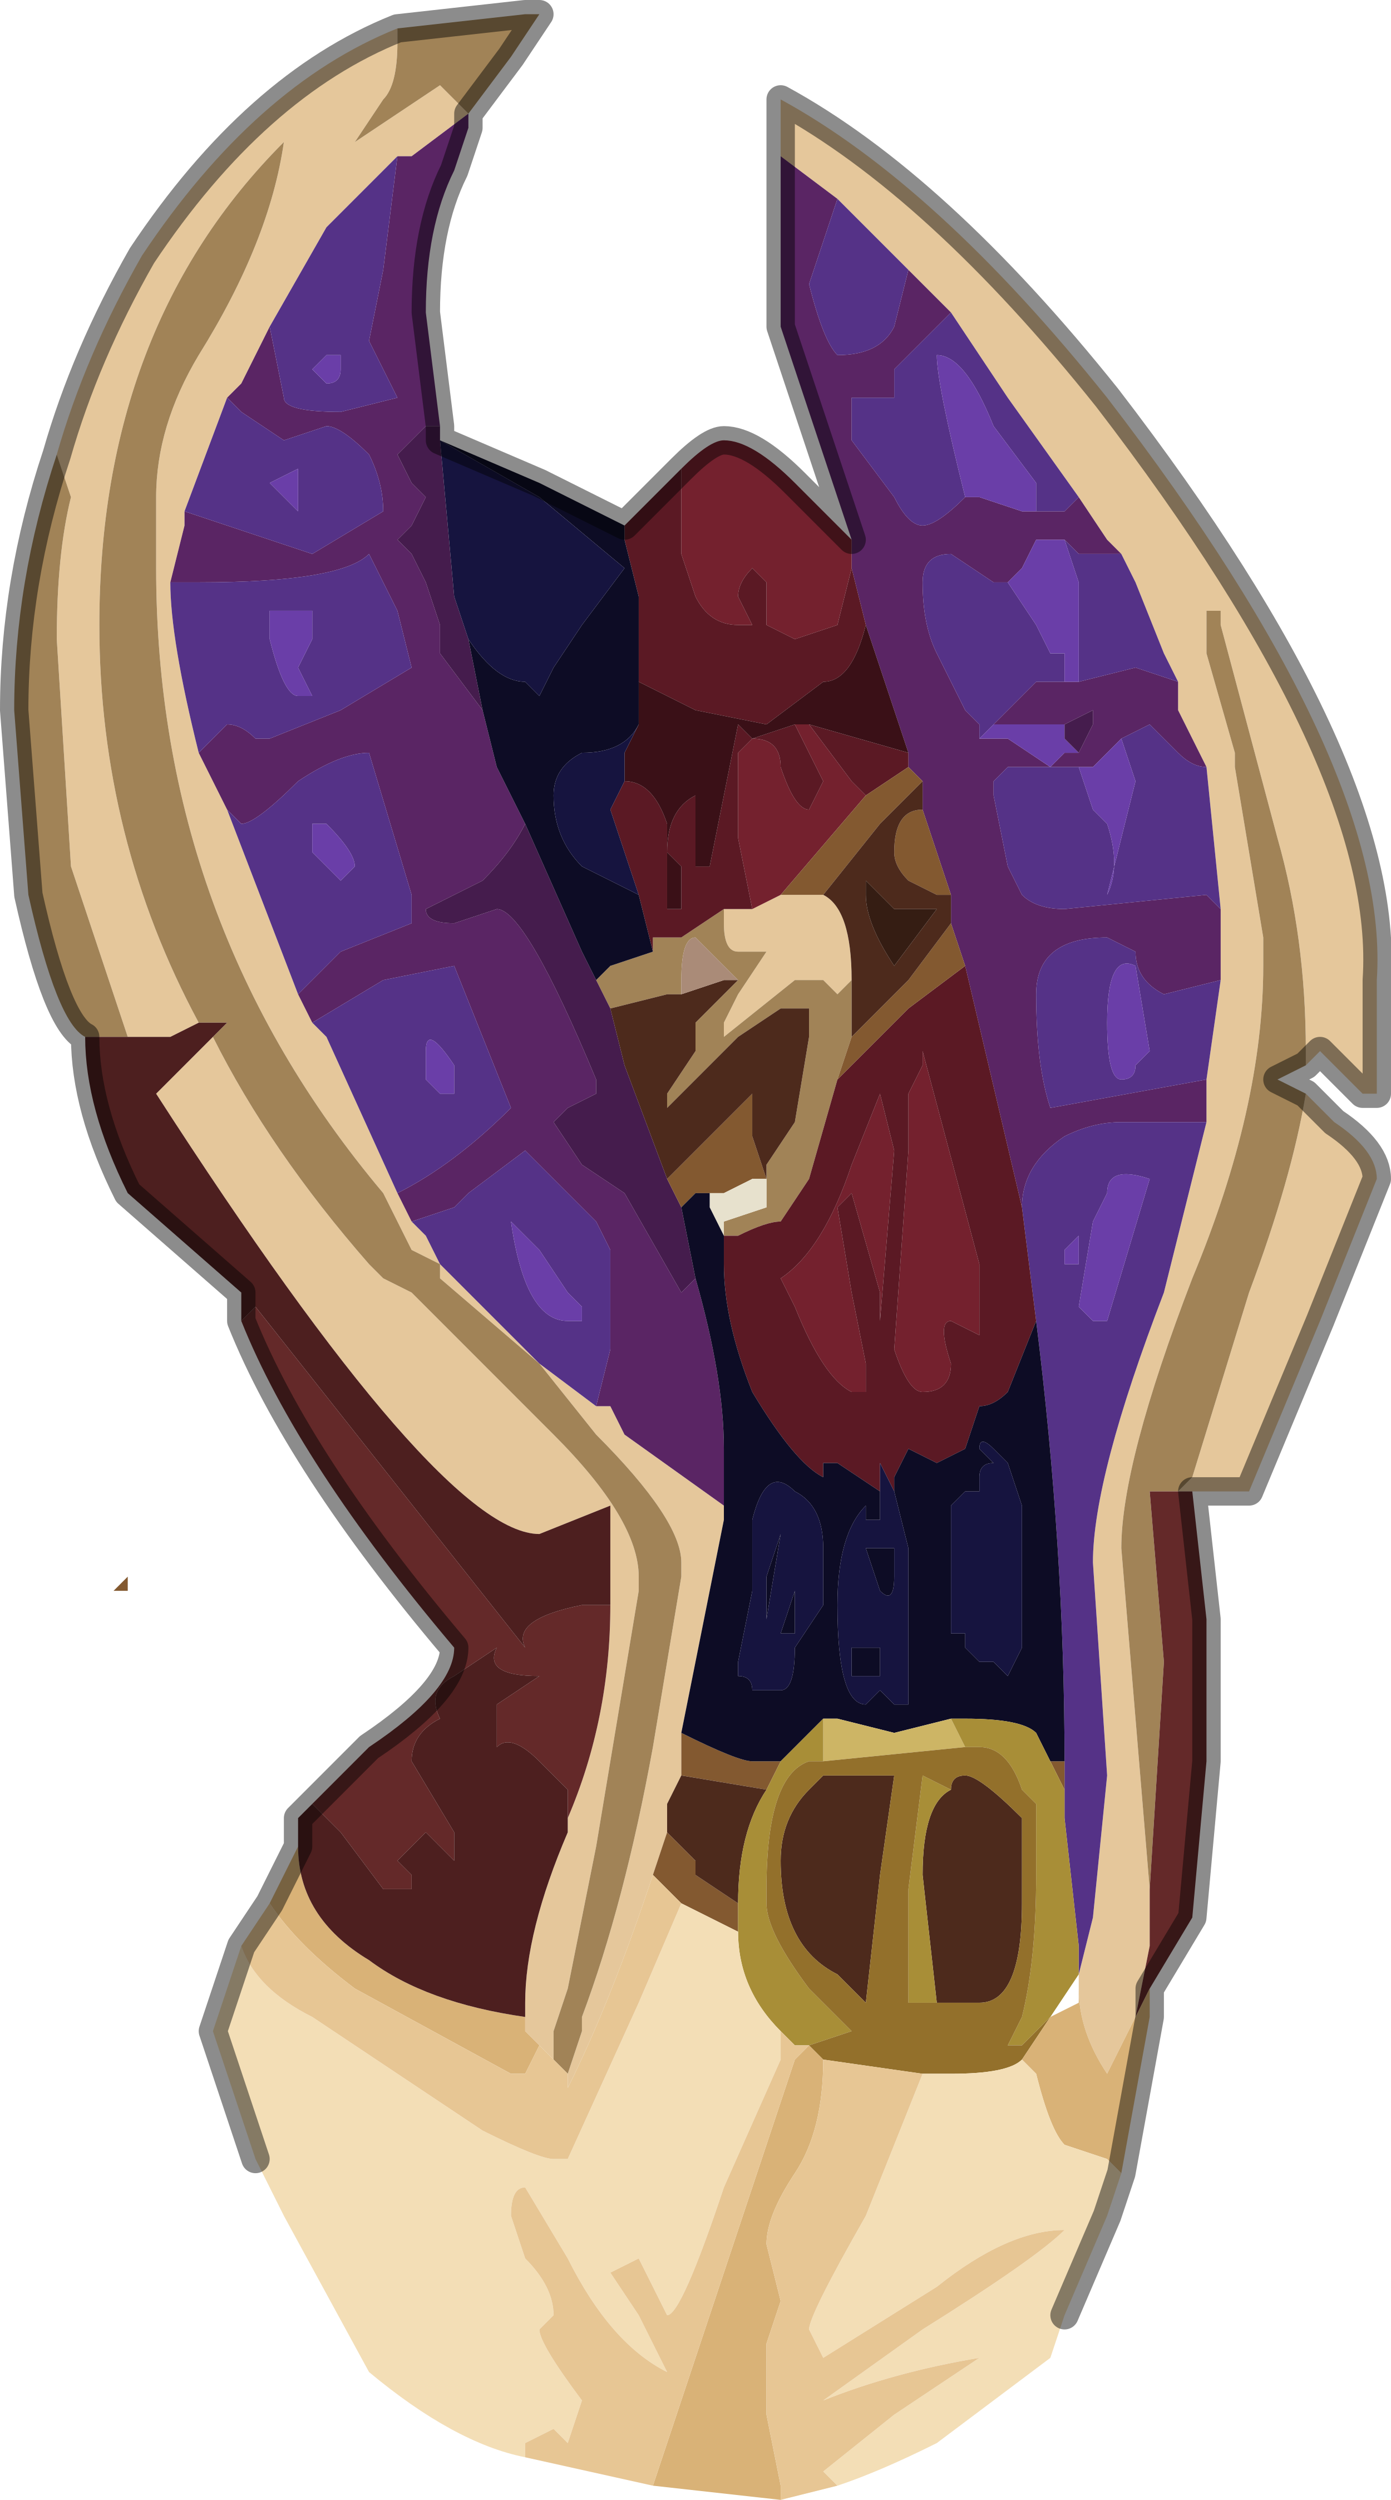 <?xml version="1.0" encoding="UTF-8" standalone="no"?>
<svg xmlns:xlink="http://www.w3.org/1999/xlink" height="8.8px" width="4.9px" xmlns="http://www.w3.org/2000/svg">
  <g transform="matrix(1.0, 0.0, 0.0, 1.0, 2.4, 4.35)">
    <path d="M0.35 -3.8 L0.35 -4.0 Q0.9 -3.7 1.5 -2.95 2.5 -1.65 2.45 -0.9 L2.45 -0.5 2.4 -0.5 2.25 -0.65 2.2 -0.6 2.2 -0.65 Q2.2 -1.05 2.1 -1.4 L1.9 -2.15 1.9 -2.2 1.85 -2.2 1.85 -2.05 1.95 -1.7 1.95 -1.65 2.05 -1.05 2.05 -0.95 Q2.05 -0.45 1.8 0.15 1.55 0.8 1.55 1.1 L1.65 2.3 1.65 2.35 1.65 2.5 1.6 2.75 1.5 2.95 Q1.4 2.8 1.4 2.65 L1.4 2.6 1.45 2.4 1.5 1.9 1.45 1.15 Q1.45 0.85 1.7 0.2 L1.85 -0.4 1.85 -0.55 1.9 -0.9 1.9 -1.15 1.85 -1.65 1.75 -1.85 1.75 -1.95 1.7 -2.05 1.6 -2.3 1.55 -2.4 1.5 -2.45 1.4 -2.6 1.15 -2.95 0.95 -3.25 0.8 -3.4 0.55 -3.65 0.35 -3.8 M2.2 -0.5 L2.3 -0.4 Q2.45 -0.3 2.45 -0.2 L2.25 0.3 2.0 0.9 1.85 0.9 1.8 0.9 1.75 0.9 1.8 0.85 2.0 0.2 Q2.15 -0.2 2.2 -0.5 M-2.2 -2.75 Q-2.1 -3.1 -1.9 -3.45 -1.5 -4.05 -1.0 -4.25 L-1.0 -4.2 Q-1.0 -4.05 -1.05 -4.0 L-1.15 -3.85 -1.0 -3.95 -0.85 -4.05 -0.75 -3.95 -0.95 -3.8 -1.0 -3.8 -1.0 -3.8 -1.25 -3.55 -1.45 -3.2 -1.55 -3.0 -1.6 -2.95 -1.75 -2.55 -1.75 -2.55 -1.75 -2.5 -1.8 -2.3 -1.8 -2.3 Q-1.8 -2.1 -1.7 -1.7 L-1.65 -1.6 -1.6 -1.5 -1.35 -0.85 -1.3 -0.75 -1.25 -0.7 -1.0 -0.15 -1.0 -0.15 -0.95 -0.05 -0.9 0.0 -0.85 0.1 -0.85 0.1 -0.65 0.3 -0.5 0.45 -0.3 0.6 -0.25 0.6 -0.2 0.7 0.15 0.95 0.15 1.0 0.0 1.75 0.0 1.9 -0.05 2.0 -0.05 2.1 -0.1 2.25 Q-0.25 2.7 -0.4 3.0 L-0.4 2.95 -0.35 2.8 -0.35 2.75 Q-0.2 2.35 -0.1 1.8 L0.0 1.2 0.0 1.15 Q0.0 1.0 -0.3 0.7 L-0.5 0.45 -0.85 0.15 -0.85 0.1 -0.95 0.05 -1.05 -0.15 Q-1.85 -1.1 -1.85 -2.35 L-1.85 -2.6 Q-1.85 -2.85 -1.7 -3.1 -1.45 -3.5 -1.4 -3.85 -2.05 -3.2 -2.05 -2.15 -2.05 -1.4 -1.7 -0.75 L-1.8 -0.7 -1.95 -0.7 -2.15 -1.3 -2.2 -2.1 Q-2.2 -2.4 -2.15 -2.6 L-2.2 -2.75 M-0.75 -3.95 L-0.75 -3.95 M0.15 -1.15 L0.25 -1.15 0.35 -1.2 0.4 -1.2 0.5 -1.2 Q0.6 -1.15 0.6 -0.9 L0.55 -0.85 0.5 -0.9 0.4 -0.9 0.15 -0.7 0.15 -0.75 0.2 -0.85 0.3 -1.0 0.2 -1.0 Q0.15 -1.0 0.15 -1.1 L0.15 -1.15 M-1.65 -0.7 Q-1.45 -0.3 -1.1 0.1 L-1.05 0.15 -0.95 0.2 -0.7 0.45 -0.6 0.55 -0.45 0.7 Q-0.15 1.0 -0.15 1.2 L-0.15 1.25 -0.3 2.15 -0.4 2.65 -0.45 2.8 -0.45 2.9 -0.5 2.85 -0.55 2.8 -0.55 2.75 -0.55 2.7 Q-0.55 2.45 -0.4 2.1 L-0.4 2.05 Q-0.25 1.7 -0.25 1.3 L-0.25 0.95 -0.5 1.05 Q-0.85 1.05 -1.85 -0.5 L-1.65 -0.7" fill="#e5c79b" fill-rule="evenodd" stroke="none"/>
    <path d="M-0.75 -3.95 L-0.75 -3.9 -0.8 -3.75 Q-0.9 -3.55 -0.9 -3.25 L-0.85 -2.85 -0.9 -2.85 -1.0 -2.75 -0.95 -2.65 -0.9 -2.6 -0.95 -2.5 -1.0 -2.45 -0.95 -2.4 -0.9 -2.3 -0.85 -2.15 -0.85 -2.05 -0.7 -1.85 -0.65 -1.65 -0.55 -1.45 Q-0.6 -1.35 -0.7 -1.25 L-0.9 -1.15 Q-0.9 -1.1 -0.8 -1.1 L-0.65 -1.15 Q-0.55 -1.15 -0.3 -0.55 L-0.3 -0.5 -0.4 -0.45 -0.45 -0.4 -0.35 -0.25 -0.2 -0.15 0.0 0.2 0.05 0.15 Q0.15 0.5 0.15 0.75 L0.15 0.95 -0.2 0.7 -0.25 0.6 -0.3 0.6 -0.25 0.4 -0.25 0.25 -0.25 0.05 -0.3 -0.05 -0.5 -0.25 -0.55 -0.3 -0.75 -0.15 -0.8 -0.1 -0.95 -0.05 -1.0 -0.15 -1.0 -0.15 Q-0.8 -0.25 -0.6 -0.45 L-0.8 -0.95 -1.05 -0.9 -1.3 -0.75 -1.35 -0.85 -1.2 -1.0 -0.95 -1.1 -0.95 -1.2 -1.1 -1.7 Q-1.2 -1.7 -1.35 -1.6 -1.5 -1.45 -1.55 -1.45 L-1.6 -1.5 -1.65 -1.6 -1.7 -1.7 -1.65 -1.75 -1.6 -1.8 Q-1.55 -1.8 -1.5 -1.75 -1.5 -1.75 -1.45 -1.75 L-1.2 -1.85 -0.95 -2.0 -1.0 -2.2 -1.1 -2.4 Q-1.2 -2.3 -1.7 -2.3 L-1.8 -2.3 -1.8 -2.3 -1.75 -2.5 -1.75 -2.55 -1.3 -2.4 -1.05 -2.55 Q-1.05 -2.65 -1.1 -2.75 -1.2 -2.85 -1.25 -2.85 L-1.4 -2.8 -1.55 -2.9 -1.6 -2.95 -1.55 -3.0 -1.45 -3.2 -1.4 -2.95 Q-1.4 -2.9 -1.2 -2.9 L-1.0 -2.95 -1.05 -3.05 -1.1 -3.15 -1.05 -3.4 -1.0 -3.8 -1.0 -3.8 -0.95 -3.8 -0.75 -3.95 M0.6 -2.45 L0.35 -3.2 0.35 -3.75 0.35 -3.8 0.55 -3.65 0.45 -3.35 Q0.5 -3.15 0.55 -3.1 0.7 -3.1 0.75 -3.2 L0.8 -3.4 0.95 -3.25 0.85 -3.15 0.75 -3.05 0.75 -2.95 0.6 -2.95 0.6 -2.8 0.75 -2.6 Q0.8 -2.5 0.85 -2.5 0.9 -2.5 1.0 -2.6 L1.05 -2.6 1.2 -2.55 1.25 -2.55 1.3 -2.55 1.35 -2.55 1.4 -2.6 1.5 -2.45 1.55 -2.4 1.4 -2.4 Q1.4 -2.4 1.35 -2.45 L1.25 -2.45 1.2 -2.35 1.15 -2.3 1.1 -2.3 0.95 -2.4 Q0.85 -2.4 0.85 -2.3 0.85 -2.15 0.9 -2.05 L1.0 -1.85 1.05 -1.8 1.05 -1.75 1.05 -1.75 1.15 -1.75 1.3 -1.65 1.35 -1.7 1.4 -1.7 1.45 -1.8 1.45 -1.85 1.35 -1.8 1.3 -1.8 1.3 -1.8 1.2 -1.8 1.15 -1.8 1.1 -1.8 1.25 -1.95 1.35 -1.95 1.4 -1.95 1.6 -2.0 1.6 -2.0 1.75 -1.95 1.75 -1.85 1.85 -1.65 Q1.8 -1.65 1.75 -1.7 L1.7 -1.75 1.65 -1.8 1.55 -1.75 1.55 -1.75 1.45 -1.65 1.45 -1.65 1.4 -1.65 1.35 -1.65 1.25 -1.65 1.15 -1.65 1.1 -1.6 1.1 -1.55 1.15 -1.3 1.2 -1.2 Q1.25 -1.15 1.35 -1.15 L1.85 -1.2 1.9 -1.15 1.9 -0.9 1.9 -0.9 1.7 -0.85 Q1.6 -0.9 1.6 -1.0 L1.5 -1.05 Q1.25 -1.05 1.25 -0.85 1.25 -0.6 1.3 -0.45 L1.85 -0.55 1.85 -0.4 1.55 -0.4 Q1.45 -0.4 1.35 -0.35 1.2 -0.25 1.2 -0.1 L1.0 -0.95 0.95 -1.1 0.95 -1.2 0.85 -1.5 0.85 -1.5 0.85 -1.6 0.8 -1.65 0.8 -1.7 0.65 -2.15 0.6 -2.35 0.6 -2.45 M-0.7 -1.85 L-0.7 -1.85" fill="#5a2564" fill-rule="evenodd" stroke="none"/>
    <path d="M0.55 -3.65 L0.8 -3.4 0.75 -3.2 Q0.7 -3.1 0.55 -3.1 0.5 -3.15 0.45 -3.35 L0.55 -3.65 M0.95 -3.25 L1.15 -2.95 1.4 -2.6 1.35 -2.55 1.3 -2.55 1.25 -2.55 1.25 -2.55 1.25 -2.65 1.1 -2.85 Q1.0 -3.1 0.9 -3.1 0.9 -3.0 1.0 -2.6 0.9 -2.5 0.85 -2.5 0.8 -2.5 0.75 -2.6 L0.6 -2.8 0.6 -2.95 0.75 -2.95 0.75 -3.05 0.85 -3.15 0.95 -3.25 M1.55 -2.4 L1.6 -2.3 1.7 -2.05 1.75 -1.95 1.6 -2.0 1.6 -2.0 1.4 -1.95 1.4 -2.3 1.35 -2.45 Q1.4 -2.4 1.4 -2.4 L1.55 -2.4 M1.85 -1.65 L1.9 -1.15 1.85 -1.2 1.35 -1.15 Q1.25 -1.15 1.2 -1.2 L1.15 -1.3 1.1 -1.55 1.1 -1.6 1.15 -1.65 1.25 -1.65 1.35 -1.65 1.4 -1.65 1.45 -1.5 1.5 -1.45 Q1.55 -1.3 1.5 -1.2 L1.6 -1.6 1.55 -1.75 1.65 -1.8 1.7 -1.75 1.75 -1.7 Q1.8 -1.65 1.85 -1.65 M1.9 -0.9 L1.85 -0.55 1.3 -0.45 Q1.25 -0.6 1.25 -0.85 1.25 -1.05 1.5 -1.05 L1.6 -1.0 Q1.6 -0.9 1.7 -0.85 L1.9 -0.9 1.9 -0.9 M1.85 -0.4 L1.7 0.2 Q1.45 0.85 1.45 1.15 L1.5 1.9 1.45 2.4 1.4 2.6 1.4 2.65 1.4 2.6 1.4 2.5 1.35 2.05 1.35 1.95 1.35 1.85 Q1.35 1.1 1.25 0.3 L1.2 -0.1 Q1.2 -0.25 1.35 -0.35 1.45 -0.4 1.55 -0.4 L1.85 -0.4 M1.35 -1.95 L1.25 -1.95 1.1 -1.8 1.05 -1.75 1.05 -1.8 1.0 -1.85 0.9 -2.05 Q0.85 -2.15 0.85 -2.3 0.85 -2.4 0.95 -2.4 L1.1 -2.3 1.15 -2.3 1.25 -2.15 1.25 -2.15 1.3 -2.05 1.35 -2.05 1.35 -1.95 M1.65 -0.65 L1.6 -0.95 Q1.5 -1.0 1.5 -0.75 1.5 -0.55 1.55 -0.55 1.6 -0.55 1.6 -0.6 L1.65 -0.65 M1.4 0.0 L1.4 0.0 1.35 0.05 1.35 0.1 1.4 0.1 1.4 0.0 M1.5 -0.15 L1.45 -0.05 1.4 0.25 1.45 0.3 1.5 0.3 1.65 -0.2 Q1.5 -0.25 1.5 -0.15 M-1.0 -3.8 L-1.05 -3.4 -1.1 -3.15 -1.05 -3.05 -1.0 -2.95 -1.2 -2.9 Q-1.4 -2.9 -1.4 -2.95 L-1.45 -3.2 -1.25 -3.55 -1.0 -3.8 M-1.6 -2.95 L-1.55 -2.9 -1.4 -2.8 -1.25 -2.85 Q-1.2 -2.85 -1.1 -2.75 -1.05 -2.65 -1.05 -2.55 L-1.3 -2.4 -1.75 -2.55 -1.75 -2.55 -1.6 -2.95 M-1.8 -2.3 L-1.7 -2.3 Q-1.2 -2.3 -1.1 -2.4 L-1.0 -2.2 -0.95 -2.0 -1.2 -1.85 -1.45 -1.75 Q-1.5 -1.75 -1.5 -1.75 -1.55 -1.8 -1.6 -1.8 L-1.65 -1.75 -1.7 -1.7 Q-1.8 -2.1 -1.8 -2.3 M-1.6 -1.5 L-1.55 -1.45 Q-1.5 -1.45 -1.35 -1.6 -1.2 -1.7 -1.1 -1.7 L-0.95 -1.2 -0.95 -1.1 -1.2 -1.0 -1.35 -0.85 -1.6 -1.5 M-1.3 -0.75 L-1.05 -0.9 -0.8 -0.95 -0.6 -0.45 Q-0.8 -0.25 -1.0 -0.15 L-1.25 -0.7 -1.3 -0.75 M-0.95 -0.05 L-0.8 -0.1 -0.75 -0.15 -0.55 -0.3 -0.5 -0.25 -0.3 -0.05 -0.25 0.05 -0.25 0.25 -0.25 0.4 -0.3 0.6 -0.5 0.45 -0.65 0.3 -0.85 0.1 -0.85 0.1 -0.9 0.0 -0.95 -0.05 M-1.2 -3.1 L-1.25 -3.1 -1.3 -3.05 -1.25 -3.0 Q-1.2 -3.0 -1.2 -3.05 L-1.2 -3.1 M-1.35 -2.55 L-1.35 -2.55 -1.35 -2.7 -1.45 -2.65 -1.35 -2.55 M-1.3 -1.35 L-1.2 -1.25 -1.15 -1.3 Q-1.15 -1.35 -1.25 -1.45 L-1.3 -1.45 -1.3 -1.35 M-1.3 -1.9 L-1.35 -2.0 -1.3 -2.1 -1.3 -2.2 -1.45 -2.2 -1.45 -2.1 Q-1.4 -1.9 -1.35 -1.9 L-1.3 -1.9 M-0.85 -0.5 L-0.8 -0.5 -0.8 -0.6 Q-0.9 -0.75 -0.9 -0.65 L-0.9 -0.55 -0.85 -0.5 M-0.4 0.2 L-0.5 0.05 -0.6 -0.05 Q-0.55 0.3 -0.4 0.3 L-0.35 0.3 -0.35 0.25 -0.4 0.2" fill="#553287" fill-rule="evenodd" stroke="none"/>
    <path d="M0.0 -2.7 Q0.1 -2.8 0.15 -2.8 0.25 -2.8 0.4 -2.65 L0.6 -2.45 0.6 -2.35 0.55 -2.15 0.4 -2.1 0.3 -2.15 0.3 -2.3 0.25 -2.35 Q0.2 -2.3 0.2 -2.25 L0.25 -2.15 Q0.25 -2.15 0.2 -2.15 0.1 -2.15 0.05 -2.25 L0.0 -2.4 0.0 -2.7 M0.25 -1.15 L0.2 -1.4 0.2 -1.7 0.25 -1.75 Q0.35 -1.75 0.35 -1.65 0.4 -1.5 0.45 -1.5 L0.5 -1.6 0.4 -1.8 0.4 -1.8 0.45 -1.8 0.6 -1.6 0.65 -1.55 0.35 -1.2 0.25 -1.15 M0.85 -0.65 L1.05 0.1 1.05 0.35 0.95 0.3 Q0.9 0.3 0.95 0.45 0.95 0.55 0.85 0.55 0.8 0.55 0.75 0.4 L0.8 -0.3 0.8 -0.5 0.85 -0.6 0.85 -0.65 M0.7 -0.5 L0.75 -0.3 0.7 0.3 0.7 0.2 0.6 -0.15 0.55 -0.1 0.6 0.2 0.65 0.45 0.65 0.55 0.6 0.55 Q0.5 0.5 0.4 0.25 L0.35 0.15 Q0.5 0.05 0.6 -0.25 L0.7 -0.5 0.7 -0.5" fill="#74212e" fill-rule="evenodd" stroke="none"/>
    <path d="M1.0 -2.6 Q0.9 -3.0 0.9 -3.1 1.0 -3.1 1.1 -2.85 L1.25 -2.65 1.25 -2.55 1.25 -2.55 1.2 -2.55 1.05 -2.6 1.0 -2.6 M1.35 -2.45 L1.4 -2.3 1.4 -1.95 1.35 -1.95 1.35 -2.05 1.3 -2.05 1.25 -2.15 1.25 -2.15 1.15 -2.3 1.2 -2.35 1.25 -2.45 1.35 -2.45 M1.1 -1.8 L1.15 -1.8 1.2 -1.8 1.3 -1.8 1.3 -1.8 1.35 -1.8 1.35 -1.75 1.4 -1.7 1.35 -1.7 1.3 -1.65 1.15 -1.75 1.05 -1.75 1.05 -1.75 1.1 -1.8 M1.55 -1.75 L1.6 -1.6 1.5 -1.2 Q1.55 -1.3 1.5 -1.45 L1.45 -1.5 1.4 -1.65 1.45 -1.65 1.45 -1.65 1.55 -1.75 1.55 -1.75 M1.65 -0.65 L1.6 -0.6 Q1.6 -0.55 1.55 -0.55 1.5 -0.55 1.5 -0.75 1.5 -1.0 1.6 -0.95 L1.65 -0.65 M1.5 -0.15 Q1.5 -0.25 1.65 -0.2 L1.5 0.3 1.45 0.3 1.4 0.25 1.45 -0.05 1.5 -0.15 M1.4 0.0 L1.4 0.1 1.35 0.1 1.35 0.05 1.4 0.0 1.4 0.0 M-1.2 -3.1 L-1.2 -3.05 Q-1.2 -3.0 -1.25 -3.0 L-1.3 -3.05 -1.25 -3.1 -1.2 -3.1 M-1.35 -2.55 L-1.45 -2.65 -1.35 -2.7 -1.35 -2.55 -1.35 -2.55 M-1.3 -1.9 L-1.35 -1.9 Q-1.4 -1.9 -1.45 -2.1 L-1.45 -2.2 -1.3 -2.2 -1.3 -2.1 -1.35 -2.0 -1.3 -1.9 M-1.3 -1.35 L-1.3 -1.45 -1.25 -1.45 Q-1.15 -1.35 -1.15 -1.3 L-1.2 -1.25 -1.3 -1.35 M-0.85 -0.5 L-0.9 -0.55 -0.9 -0.65 Q-0.9 -0.75 -0.8 -0.6 L-0.8 -0.5 -0.85 -0.5 M-0.4 0.2 L-0.35 0.25 -0.35 0.3 -0.4 0.3 Q-0.55 0.3 -0.6 -0.05 L-0.5 0.05 -0.4 0.2" fill="#6a3ea8" fill-rule="evenodd" stroke="none"/>
    <path d="M2.2 -0.6 L2.1 -0.55 2.2 -0.5 Q2.15 -0.2 2.0 0.2 L1.8 0.85 1.75 0.9 1.65 0.9 1.7 1.5 1.65 2.3 1.55 1.1 Q1.55 0.8 1.8 0.15 2.05 -0.45 2.05 -0.95 L2.05 -1.05 1.95 -1.65 1.95 -1.7 1.85 -2.05 1.85 -2.2 1.9 -2.2 1.9 -2.15 2.1 -1.4 Q2.2 -1.05 2.2 -0.65 L2.2 -0.6 M-2.1 -0.7 Q-2.2 -0.75 -2.3 -1.2 L-2.35 -1.85 Q-2.35 -2.3 -2.2 -2.75 L-2.15 -2.6 Q-2.2 -2.4 -2.2 -2.1 L-2.15 -1.3 -1.95 -0.7 -2.05 -0.7 -2.1 -0.7 M-1.0 -4.25 L-0.55 -4.3 -0.5 -4.3 -0.6 -4.15 -0.75 -3.95 -0.85 -4.05 -1.0 -3.95 -1.15 -3.85 -1.05 -4.0 Q-1.0 -4.05 -1.0 -4.2 L-1.0 -4.25 M-0.1 -1.0 L-0.1 -1.05 0.0 -1.05 0.15 -1.15 0.15 -1.1 Q0.15 -1.0 0.2 -1.0 L0.3 -1.0 0.2 -0.85 0.15 -0.75 0.15 -0.7 0.4 -0.9 0.5 -0.9 0.55 -0.85 0.6 -0.9 0.6 -0.7 0.55 -0.55 0.45 -0.2 0.35 -0.05 Q0.3 -0.05 0.2 0.0 L0.15 0.0 0.15 -0.05 0.3 -0.1 0.3 -0.2 0.3 -0.25 0.4 -0.4 0.45 -0.7 0.45 -0.8 0.35 -0.8 0.2 -0.7 -0.05 -0.45 -0.05 -0.5 0.05 -0.65 0.05 -0.75 0.1 -0.8 0.2 -0.9 0.15 -0.9 0.2 -0.9 0.05 -1.05 Q0.0 -1.05 0.0 -0.9 L0.0 -0.85 -0.05 -0.85 -0.05 -0.85 -0.25 -0.8 -0.3 -0.9 -0.25 -0.95 -0.1 -1.0 M0.15 0.0 L0.15 0.0 M-1.7 -0.75 Q-2.05 -1.4 -2.05 -2.15 -2.05 -3.2 -1.4 -3.85 -1.45 -3.5 -1.7 -3.1 -1.85 -2.85 -1.85 -2.6 L-1.85 -2.35 Q-1.85 -1.1 -1.05 -0.15 L-0.95 0.05 -0.85 0.1 -0.85 0.15 -0.5 0.45 -0.3 0.7 Q0.0 1.0 0.0 1.15 L0.0 1.2 -0.1 1.8 Q-0.2 2.35 -0.35 2.75 L-0.35 2.8 -0.4 2.95 -0.45 2.9 -0.45 2.8 -0.4 2.65 -0.3 2.15 -0.15 1.25 -0.15 1.2 Q-0.15 1.0 -0.45 0.7 L-0.6 0.55 -0.7 0.45 -0.95 0.2 -1.05 0.15 -1.1 0.1 Q-1.45 -0.3 -1.65 -0.7 L-1.6 -0.75 -1.65 -0.75 -1.7 -0.75" fill="#a18357" fill-rule="evenodd" stroke="none"/>
    <path d="M-0.85 -2.85 L-0.85 -2.8 -0.8 -2.25 -0.75 -2.1 -0.7 -1.85 -0.85 -2.05 -0.85 -2.15 -0.9 -2.3 -0.95 -2.4 -1.0 -2.45 -0.95 -2.5 -0.9 -2.6 -0.95 -2.65 -1.0 -2.75 -0.9 -2.85 -0.85 -2.85 M1.35 -1.8 L1.45 -1.85 1.45 -1.8 1.4 -1.7 1.35 -1.75 1.35 -1.8 M0.0 -0.1 L0.05 0.15 0.0 0.2 -0.2 -0.15 -0.35 -0.25 -0.45 -0.4 -0.4 -0.45 -0.3 -0.5 -0.3 -0.55 Q-0.55 -1.15 -0.65 -1.15 L-0.8 -1.1 Q-0.9 -1.1 -0.9 -1.15 L-0.7 -1.25 Q-0.6 -1.35 -0.55 -1.45 L-0.35 -1.0 -0.3 -0.9 -0.25 -0.8 -0.2 -0.6 -0.2 -0.6 -0.05 -0.2 0.0 -0.1" fill="#451c4d" fill-rule="evenodd" stroke="none"/>
    <path d="M-0.2 -2.5 L-0.2 -2.5 -0.05 -2.65 0.0 -2.7 0.0 -2.4 0.05 -2.25 Q0.1 -2.15 0.2 -2.15 0.25 -2.15 0.25 -2.15 L0.2 -2.25 Q0.2 -2.3 0.25 -2.35 L0.3 -2.3 0.3 -2.15 0.4 -2.1 0.55 -2.15 0.6 -2.35 0.65 -2.15 Q0.6 -1.95 0.5 -1.95 L0.3 -1.8 0.05 -1.85 -0.15 -1.95 -0.15 -2.25 -0.2 -2.45 -0.2 -2.5 M-0.2 -1.6 L-0.2 -1.6 Q-0.1 -1.6 -0.05 -1.45 L-0.05 -1.15 0.0 -1.15 0.0 -1.3 -0.05 -1.35 Q-0.05 -1.5 0.05 -1.55 L0.05 -1.3 0.1 -1.3 0.15 -1.55 0.2 -1.8 0.25 -1.75 0.4 -1.8 0.5 -1.6 0.45 -1.5 Q0.4 -1.5 0.35 -1.65 0.35 -1.75 0.25 -1.75 L0.2 -1.7 0.2 -1.4 0.25 -1.15 0.15 -1.15 0.0 -1.05 -0.1 -1.05 -0.1 -1.0 -0.15 -1.2 -0.25 -1.5 -0.2 -1.6 M0.45 -1.8 L0.8 -1.7 0.8 -1.65 0.65 -1.55 0.6 -1.6 0.45 -1.8 M1.0 -0.95 L1.2 -0.1 1.25 0.3 1.15 0.55 Q1.1 0.6 1.05 0.6 L1.0 0.75 0.9 0.8 0.8 0.75 0.75 0.85 0.75 0.9 0.7 0.8 Q0.7 0.8 0.7 0.9 L0.55 0.8 0.5 0.8 0.5 0.85 Q0.4 0.8 0.25 0.55 0.15 0.3 0.15 0.1 L0.15 0.0 0.2 0.0 Q0.3 -0.05 0.35 -0.05 L0.45 -0.2 0.55 -0.55 0.8 -0.8 1.0 -0.95 M0.85 -0.65 L0.85 -0.6 0.8 -0.5 0.8 -0.3 0.75 0.4 Q0.8 0.55 0.85 0.55 0.95 0.55 0.95 0.45 0.9 0.3 0.95 0.3 L1.05 0.35 1.05 0.1 0.85 -0.65 M0.15 0.0 L0.15 0.0 M0.7 -0.5 L0.7 -0.5 0.6 -0.25 Q0.5 0.05 0.35 0.15 L0.4 0.25 Q0.5 0.5 0.6 0.55 L0.65 0.55 0.65 0.45 0.6 0.2 0.55 -0.1 0.6 -0.15 0.7 0.2 0.7 0.3 0.75 -0.3 0.7 -0.5" fill="#5b1924" fill-rule="evenodd" stroke="none"/>
    <path d="M0.4 -1.8 L0.25 -1.75 0.2 -1.8 0.15 -1.55 0.1 -1.3 0.05 -1.3 0.05 -1.55 Q-0.05 -1.5 -0.05 -1.35 L0.0 -1.3 0.0 -1.15 -0.05 -1.15 -0.05 -1.45 Q-0.1 -1.6 -0.2 -1.6 L-0.2 -1.6 -0.2 -1.7 -0.15 -1.8 -0.15 -1.85 -0.15 -1.95 0.05 -1.85 0.3 -1.8 0.5 -1.95 Q0.6 -1.95 0.65 -2.15 L0.8 -1.7 0.45 -1.8 0.4 -1.8 0.4 -1.8" fill="#3a1017" fill-rule="evenodd" stroke="none"/>
    <path d="M0.8 -1.65 L0.85 -1.6 0.7 -1.45 0.5 -1.2 0.4 -1.2 0.35 -1.2 0.65 -1.55 0.8 -1.65 M0.85 -1.5 L0.85 -1.5 0.95 -1.2 0.9 -1.2 0.8 -1.25 Q0.75 -1.3 0.75 -1.35 0.75 -1.5 0.85 -1.5 M0.95 -1.1 L1.0 -0.95 0.8 -0.8 0.55 -0.55 0.6 -0.7 0.8 -0.9 0.95 -1.1 M0.3 -0.2 L0.25 -0.2 0.25 -0.2 0.15 -0.15 0.1 -0.15 0.05 -0.15 0.0 -0.1 -0.05 -0.2 0.25 -0.5 0.25 -0.35 0.3 -0.2 M0.0 1.75 Q0.2 1.85 0.25 1.85 L0.35 1.85 0.3 1.95 0.0 1.9 0.0 1.75 M1.3 1.85 L1.35 1.85 1.35 1.95 1.3 1.85 M-0.05 2.1 L0.05 2.2 0.05 2.25 0.2 2.35 0.2 2.45 0.0 2.35 -0.1 2.25 -0.05 2.1 M-0.2 -0.6 L-0.2 -0.6 -0.2 -0.6 M-1.95 1.2 L-1.95 1.25 -2.0 1.25 -1.95 1.2" fill="#835930" fill-rule="evenodd" stroke="none"/>
    <path d="M0.5 -1.2 L0.7 -1.45 0.85 -1.6 0.85 -1.5 Q0.75 -1.5 0.75 -1.35 0.75 -1.3 0.8 -1.25 L0.9 -1.2 0.95 -1.2 0.95 -1.1 0.8 -0.9 0.6 -0.7 0.6 -0.9 Q0.6 -1.15 0.5 -1.2 M0.75 -1.15 L0.65 -1.25 0.65 -1.2 Q0.65 -1.1 0.75 -0.95 L0.9 -1.15 0.75 -1.15 M0.0 -0.85 L0.15 -0.9 0.2 -0.9 0.1 -0.8 0.05 -0.75 0.05 -0.65 -0.05 -0.5 -0.05 -0.45 0.2 -0.7 0.35 -0.8 0.45 -0.8 0.45 -0.7 0.4 -0.4 0.3 -0.25 0.3 -0.2 0.25 -0.35 0.25 -0.5 -0.05 -0.2 -0.2 -0.6 -0.25 -0.8 -0.05 -0.85 -0.05 -0.85 0.0 -0.85 M1.35 2.05 L1.35 1.95 1.35 2.05 M0.35 2.2 Q0.35 2.05 0.45 1.95 L0.5 1.9 0.55 1.9 0.75 1.9 0.7 2.25 0.65 2.7 0.55 2.6 Q0.35 2.5 0.35 2.2 M0.2 2.35 L0.05 2.25 0.05 2.2 -0.05 2.1 -0.05 2.0 0.0 1.9 0.3 1.95 Q0.2 2.1 0.2 2.35 M0.9 2.7 L0.85 2.25 Q0.85 2.0 0.95 1.95 0.95 1.9 1.0 1.9 1.05 1.9 1.2 2.05 L1.2 2.35 Q1.2 2.7 1.05 2.7 L0.9 2.7 M-0.2 -0.6 L-0.2 -0.6" fill="#4d2a1c" fill-rule="evenodd" stroke="none"/>
    <path d="M0.75 -1.15 L0.9 -1.15 0.75 -0.95 Q0.65 -1.1 0.65 -1.2 L0.65 -1.25 0.75 -1.15" fill="#351d13" fill-rule="evenodd" stroke="none"/>
    <path d="M0.0 -0.85 L0.0 -0.9 Q0.0 -1.05 0.05 -1.05 L0.2 -0.9 0.15 -0.9 0.0 -0.85" fill="#aa8b78" fill-rule="evenodd" stroke="none"/>
    <path d="M0.3 -0.2 L0.3 -0.1 0.15 -0.05 0.15 0.0 0.1 -0.1 0.1 -0.15 0.15 -0.15 0.25 -0.2 0.25 -0.2 0.3 -0.2" fill="#e7e1cd" fill-rule="evenodd" stroke="none"/>
    <path d="M-0.85 -2.8 L-0.5 -2.65 -0.2 -2.5 -0.2 -2.45 -0.15 -2.25 -0.15 -1.95 -0.15 -1.85 -0.15 -1.8 Q-0.2 -1.7 -0.35 -1.7 -0.45 -1.65 -0.45 -1.55 -0.45 -1.4 -0.35 -1.3 L-0.15 -1.2 -0.1 -1.0 -0.25 -0.95 -0.3 -0.9 -0.35 -1.0 -0.55 -1.45 -0.65 -1.65 -0.7 -1.85 -0.75 -2.1 Q-0.65 -1.95 -0.55 -1.95 L-0.5 -1.9 -0.45 -2.0 -0.35 -2.15 -0.2 -2.35 -0.2 -2.35 -0.5 -2.6 -0.85 -2.8 M0.15 0.0 L0.15 0.1 Q0.15 0.3 0.25 0.55 0.4 0.8 0.5 0.85 L0.5 0.8 0.55 0.8 0.7 0.9 0.7 1.0 0.65 1.0 0.65 0.95 Q0.55 1.05 0.55 1.3 0.55 1.65 0.65 1.65 L0.7 1.6 0.75 1.65 0.8 1.65 0.8 1.1 0.75 0.9 0.75 0.85 0.8 0.75 0.9 0.8 1.0 0.75 1.05 0.6 Q1.1 0.6 1.15 0.55 L1.25 0.3 Q1.35 1.1 1.35 1.85 L1.3 1.85 1.25 1.75 Q1.2 1.7 1.0 1.7 L0.95 1.7 0.75 1.75 0.55 1.7 0.5 1.7 0.35 1.85 0.25 1.85 Q0.2 1.85 0.0 1.75 L0.15 1.0 0.15 0.95 0.15 0.75 Q0.15 0.5 0.05 0.15 L0.0 -0.1 0.05 -0.15 0.1 -0.15 0.1 -0.1 0.15 0.0 0.15 0.0 0.15 0.0 M1.1 0.8 Q1.05 0.8 1.05 0.85 L1.05 0.9 1.0 0.9 0.95 0.95 0.95 1.4 1.0 1.4 1.0 1.45 1.05 1.5 1.1 1.5 1.15 1.55 1.2 1.45 1.2 0.95 1.15 0.8 1.1 0.75 Q1.05 0.7 1.05 0.75 L1.1 0.8 M0.3 1.2 L0.35 1.05 0.3 1.35 0.3 1.2 M0.4 1.2 L0.4 1.2 M0.4 1.0 L0.45 1.05 0.4 1.0 M0.4 0.9 Q0.3 0.8 0.25 1.0 L0.25 1.25 0.2 1.5 0.2 1.55 Q0.25 1.55 0.25 1.6 L0.35 1.6 Q0.4 1.6 0.4 1.45 L0.5 1.3 0.5 1.1 Q0.5 0.95 0.4 0.9 M0.75 1.2 Q0.75 1.3 0.7 1.25 L0.65 1.1 0.75 1.1 0.75 1.2 M0.6 1.45 L0.7 1.45 0.7 1.55 0.65 1.55 0.6 1.55 0.6 1.45 M0.4 1.25 L0.4 1.4 0.35 1.4 0.4 1.25 M-0.2 -2.35 L-0.2 -2.35 M-0.7 -1.85 L-0.7 -1.85" fill="#0d0c25" fill-rule="evenodd" stroke="none"/>
    <path d="M-0.85 -2.8 L-0.85 -2.8 -0.5 -2.6 -0.2 -2.35 -0.2 -2.35 -0.35 -2.15 -0.45 -2.0 -0.5 -1.9 -0.55 -1.95 Q-0.65 -1.95 -0.75 -2.1 L-0.8 -2.25 -0.85 -2.8 M-0.2 -1.6 L-0.25 -1.5 -0.15 -1.2 -0.35 -1.3 Q-0.45 -1.4 -0.45 -1.55 -0.45 -1.65 -0.35 -1.7 -0.2 -1.7 -0.15 -1.8 L-0.2 -1.7 -0.2 -1.6 M0.7 0.9 Q0.7 0.8 0.7 0.8 L0.75 0.9 0.8 1.1 0.8 1.65 0.75 1.65 0.7 1.6 0.65 1.65 Q0.55 1.65 0.55 1.3 0.55 1.05 0.65 0.95 L0.65 1.0 0.7 1.0 0.7 0.9 M1.1 0.8 L1.05 0.75 Q1.05 0.7 1.1 0.75 L1.15 0.8 1.2 0.95 1.2 1.45 1.15 1.55 1.1 1.5 1.05 1.5 1.0 1.45 1.0 1.4 0.95 1.4 0.95 0.95 1.0 0.9 1.05 0.9 1.05 0.85 Q1.05 0.8 1.1 0.8 M0.4 0.9 Q0.5 0.95 0.5 1.1 L0.5 1.3 0.4 1.45 Q0.4 1.6 0.35 1.6 L0.25 1.6 Q0.25 1.55 0.2 1.55 L0.2 1.5 0.25 1.25 0.25 1.0 Q0.3 0.8 0.4 0.9 M0.4 1.0 L0.45 1.05 0.4 1.0 M0.4 1.2 L0.4 1.2 M0.3 1.2 L0.3 1.35 0.35 1.05 0.3 1.2 M0.6 1.45 L0.6 1.55 0.65 1.55 0.7 1.55 0.7 1.45 0.6 1.45 M0.75 1.2 L0.75 1.1 0.65 1.1 0.7 1.25 Q0.75 1.3 0.75 1.2 M0.4 1.25 L0.35 1.4 0.4 1.4 0.4 1.25 M-0.2 -2.35 L-0.2 -2.35" fill="#16143f" fill-rule="evenodd" stroke="none"/>
    <path d="M1.8 0.9 L1.85 1.35 1.85 1.85 1.8 2.4 1.65 2.65 1.6 2.75 1.65 2.5 1.65 2.3 1.7 1.5 1.65 0.9 1.75 0.9 1.8 0.9 M-1.3 2.0 L-1.1 1.8 Q-0.8 1.6 -0.8 1.45 -1.35 0.8 -1.55 0.3 L-1.5 0.25 -0.55 1.45 Q-0.6 1.35 -0.35 1.3 L-0.25 1.3 Q-0.25 1.7 -0.4 2.05 L-0.4 1.95 -0.5 1.85 Q-0.6 1.75 -0.65 1.8 L-0.65 1.65 -0.5 1.55 Q-0.7 1.55 -0.65 1.45 L-0.8 1.55 Q-0.9 1.6 -0.85 1.7 -0.95 1.75 -0.95 1.85 L-0.8 2.1 -0.8 2.2 -0.9 2.1 -1.0 2.2 -0.95 2.25 -0.95 2.3 -1.05 2.3 -1.2 2.1 -1.3 2.0" fill="#642929" fill-rule="evenodd" stroke="none"/>
    <path d="M0.5 1.7 L0.55 1.7 0.75 1.75 0.95 1.7 1.0 1.8 0.5 1.85 0.5 1.7" fill="#cdb565" fill-rule="evenodd" stroke="none"/>
    <path d="M0.35 1.85 L0.5 1.7 0.5 1.85 0.45 1.85 Q0.3 1.9 0.3 2.3 L0.3 2.35 Q0.3 2.45 0.45 2.65 L0.6 2.8 0.45 2.85 0.4 2.85 0.35 2.8 Q0.2 2.65 0.2 2.45 L0.2 2.35 Q0.2 2.1 0.3 1.95 L0.35 1.85 M0.95 1.7 L1.0 1.7 Q1.2 1.7 1.25 1.75 L1.3 1.85 1.35 1.95 1.35 2.05 1.4 2.5 1.4 2.6 1.3 2.75 1.2 2.85 1.15 2.85 1.2 2.75 Q1.25 2.55 1.25 2.25 L1.25 2.0 1.2 1.95 Q1.15 1.8 1.05 1.8 L1.0 1.8 0.95 1.7 M0.95 1.95 Q0.85 2.0 0.85 2.25 L0.9 2.7 0.8 2.7 0.8 2.3 0.85 1.9 0.95 1.95" fill="#a88e37" fill-rule="evenodd" stroke="none"/>
    <path d="M0.5 1.85 L1.0 1.8 1.05 1.8 Q1.15 1.8 1.2 1.95 L1.25 2.0 1.25 2.25 Q1.25 2.55 1.2 2.75 L1.15 2.85 1.2 2.85 1.3 2.75 1.2 2.9 Q1.15 2.95 0.95 2.95 L0.85 2.95 0.5 2.9 0.45 2.85 0.6 2.8 0.45 2.65 Q0.3 2.45 0.3 2.35 L0.3 2.3 Q0.3 1.9 0.45 1.85 L0.5 1.85 M0.35 2.2 Q0.35 2.5 0.55 2.6 L0.65 2.7 0.7 2.25 0.75 1.9 0.55 1.9 0.5 1.9 0.45 1.95 Q0.35 2.05 0.35 2.2 M0.9 2.7 L1.05 2.7 Q1.2 2.7 1.2 2.35 L1.2 2.05 Q1.05 1.9 1.0 1.9 0.95 1.9 0.95 1.95 L0.85 1.9 0.8 2.3 0.8 2.7 0.9 2.7" fill="#93702b" fill-rule="evenodd" stroke="none"/>
    <path d="M1.65 2.65 L1.65 2.75 1.55 3.3 1.5 3.25 1.35 3.2 Q1.3 3.15 1.25 2.95 L1.2 2.9 1.3 2.75 1.4 2.7 1.4 2.65 Q1.4 2.8 1.5 2.95 L1.6 2.75 1.65 2.65 M0.35 4.45 L-0.1 4.4 0.4 2.9 0.45 2.85 0.5 2.9 Q0.5 3.15 0.4 3.3 0.3 3.45 0.3 3.55 L0.35 3.75 0.3 3.9 0.3 4.15 0.35 4.4 0.35 4.45 M-1.45 2.35 L-1.35 2.15 Q-1.35 2.4 -1.1 2.55 -0.9 2.7 -0.55 2.75 L-0.55 2.8 -0.5 2.85 -0.55 2.95 -0.6 2.95 -1.15 2.65 Q-1.35 2.5 -1.45 2.35" fill="#d9b277" fill-rule="evenodd" stroke="none"/>
    <path d="M1.55 3.3 L1.5 3.45 1.35 3.8 1.3 3.95 0.9 4.25 Q0.7 4.35 0.55 4.4 L0.5 4.35 0.75 4.15 1.05 3.95 Q0.75 4.0 0.5 4.1 L0.85 3.85 Q1.25 3.6 1.35 3.5 1.15 3.5 0.9 3.7 L0.5 3.95 0.45 3.85 Q0.45 3.8 0.65 3.45 L0.85 2.95 0.95 2.95 Q1.15 2.95 1.2 2.9 L1.25 2.95 Q1.3 3.15 1.35 3.2 L1.5 3.25 1.55 3.3 M-0.55 4.3 Q-0.8 4.25 -1.1 4.0 L-1.4 3.45 -1.5 3.25 -1.65 2.8 -1.55 2.5 Q-1.5 2.65 -1.3 2.75 L-0.7 3.15 Q-0.5 3.25 -0.45 3.25 L-0.4 3.25 -0.15 2.7 0.0 2.35 0.2 2.45 Q0.2 2.65 0.35 2.8 L0.35 2.9 0.15 3.35 Q0.0 3.8 -0.05 3.8 L-0.1 3.7 -0.15 3.6 -0.25 3.65 -0.15 3.8 -0.05 4.0 Q-0.25 3.9 -0.4 3.6 L-0.55 3.35 Q-0.6 3.35 -0.6 3.45 L-0.55 3.6 Q-0.45 3.7 -0.45 3.8 L-0.5 3.85 Q-0.5 3.9 -0.35 4.1 L-0.4 4.25 -0.45 4.2 -0.55 4.25 -0.55 4.3" fill="#f3deb6" fill-rule="evenodd" stroke="none"/>
    <path d="M0.55 4.4 L0.35 4.45 0.35 4.4 0.3 4.15 0.3 3.9 0.35 3.75 0.3 3.55 Q0.3 3.45 0.4 3.3 0.5 3.15 0.5 2.9 L0.85 2.95 0.65 3.45 Q0.45 3.8 0.45 3.85 L0.5 3.95 0.9 3.7 Q1.15 3.5 1.35 3.5 1.25 3.6 0.85 3.85 L0.5 4.1 Q0.75 4.0 1.05 3.95 L0.75 4.15 0.5 4.35 0.55 4.4 M-0.1 4.4 L-0.55 4.3 -0.55 4.25 -0.45 4.2 -0.4 4.25 -0.35 4.1 Q-0.5 3.9 -0.5 3.85 L-0.45 3.8 Q-0.45 3.7 -0.55 3.6 L-0.6 3.45 Q-0.6 3.35 -0.55 3.35 L-0.4 3.6 Q-0.25 3.9 -0.05 4.0 L-0.15 3.8 -0.25 3.65 -0.15 3.6 -0.1 3.7 -0.05 3.8 Q0.0 3.8 0.15 3.35 L0.35 2.9 0.35 2.8 0.4 2.85 0.45 2.85 0.4 2.9 -0.1 4.4 M-1.55 2.5 L-1.45 2.35 Q-1.35 2.5 -1.15 2.65 L-0.6 2.95 -0.55 2.95 -0.5 2.85 -0.45 2.9 -0.4 2.95 -0.4 3.0 Q-0.25 2.7 -0.1 2.25 L0.0 2.35 -0.15 2.7 -0.4 3.25 -0.45 3.25 Q-0.5 3.25 -0.7 3.15 L-1.3 2.75 Q-1.5 2.65 -1.55 2.5" fill="#e7c694" fill-rule="evenodd" stroke="none"/>
    <path d="M-1.35 2.15 L-1.35 2.1 -1.35 2.05 -1.3 2.0 -1.2 2.1 -1.05 2.3 -0.95 2.3 -0.95 2.25 -1.0 2.2 -0.9 2.1 -0.8 2.2 -0.8 2.1 -0.95 1.85 Q-0.95 1.75 -0.85 1.7 -0.9 1.6 -0.8 1.55 L-0.65 1.45 Q-0.7 1.55 -0.5 1.55 L-0.65 1.65 -0.65 1.8 Q-0.6 1.75 -0.5 1.85 L-0.4 1.95 -0.4 2.05 -0.4 2.1 Q-0.55 2.45 -0.55 2.7 L-0.55 2.75 Q-0.9 2.7 -1.1 2.55 -1.35 2.4 -1.35 2.15 M-1.55 0.3 L-1.55 0.2 -1.55 0.2 -1.95 -0.15 Q-2.1 -0.45 -2.1 -0.7 L-2.05 -0.7 -1.95 -0.7 -1.8 -0.7 -1.7 -0.75 -1.65 -0.75 -1.6 -0.75 -1.65 -0.7 -1.85 -0.5 Q-0.85 1.05 -0.5 1.05 L-0.25 0.95 -0.25 1.3 -0.35 1.3 Q-0.6 1.35 -0.55 1.45 L-1.5 0.25 -1.55 0.3" fill="#4d1f1f" fill-rule="evenodd" stroke="none"/>
    <path d="M-0.7 -1.85 L-0.7 -1.85 -0.7 -1.85 M-0.2 -2.35 L-0.2 -2.35 -0.2 -2.35" fill="#cbc3ae" fill-rule="evenodd" stroke="none"/>
    <path d="M0.35 -3.8 L0.35 -4.0 Q0.9 -3.7 1.5 -2.95 2.5 -1.65 2.45 -0.9 L2.45 -0.5 2.4 -0.5 2.25 -0.65 2.2 -0.6 2.1 -0.55 2.2 -0.5 2.3 -0.4 Q2.45 -0.3 2.45 -0.2 L2.25 0.3 2.0 0.9 1.85 0.9 1.8 0.9 1.85 1.35 1.85 1.85 1.8 2.4 1.65 2.65 1.65 2.75 1.55 3.3 1.5 3.45 1.35 3.8 M-1.5 3.25 L-1.65 2.8 -1.55 2.5 -1.45 2.35 -1.35 2.15 -1.35 2.1 -1.35 2.05 -1.3 2.0 -1.1 1.8 Q-0.8 1.6 -0.8 1.45 -1.35 0.8 -1.55 0.3 L-1.55 0.2 -1.55 0.2 -1.95 -0.15 Q-2.1 -0.45 -2.1 -0.7 -2.2 -0.75 -2.3 -1.2 L-2.35 -1.85 Q-2.35 -2.3 -2.2 -2.75 -2.1 -3.1 -1.9 -3.45 -1.5 -4.05 -1.0 -4.25 L-0.55 -4.3 -0.5 -4.3 -0.6 -4.15 -0.75 -3.95 -0.75 -3.95 -0.75 -3.9 -0.8 -3.75 Q-0.9 -3.55 -0.9 -3.25 L-0.85 -2.85 -0.85 -2.8 -0.85 -2.8 -0.5 -2.65 -0.2 -2.5 -0.2 -2.5 -0.05 -2.65 0.0 -2.7 Q0.1 -2.8 0.15 -2.8 0.25 -2.8 0.4 -2.65 L0.6 -2.45 0.35 -3.2 0.35 -3.75 0.35 -3.8" fill="none" stroke="#000000" stroke-linecap="round" stroke-linejoin="round" stroke-opacity="0.451" stroke-width="0.1"/>
  </g>
</svg>

